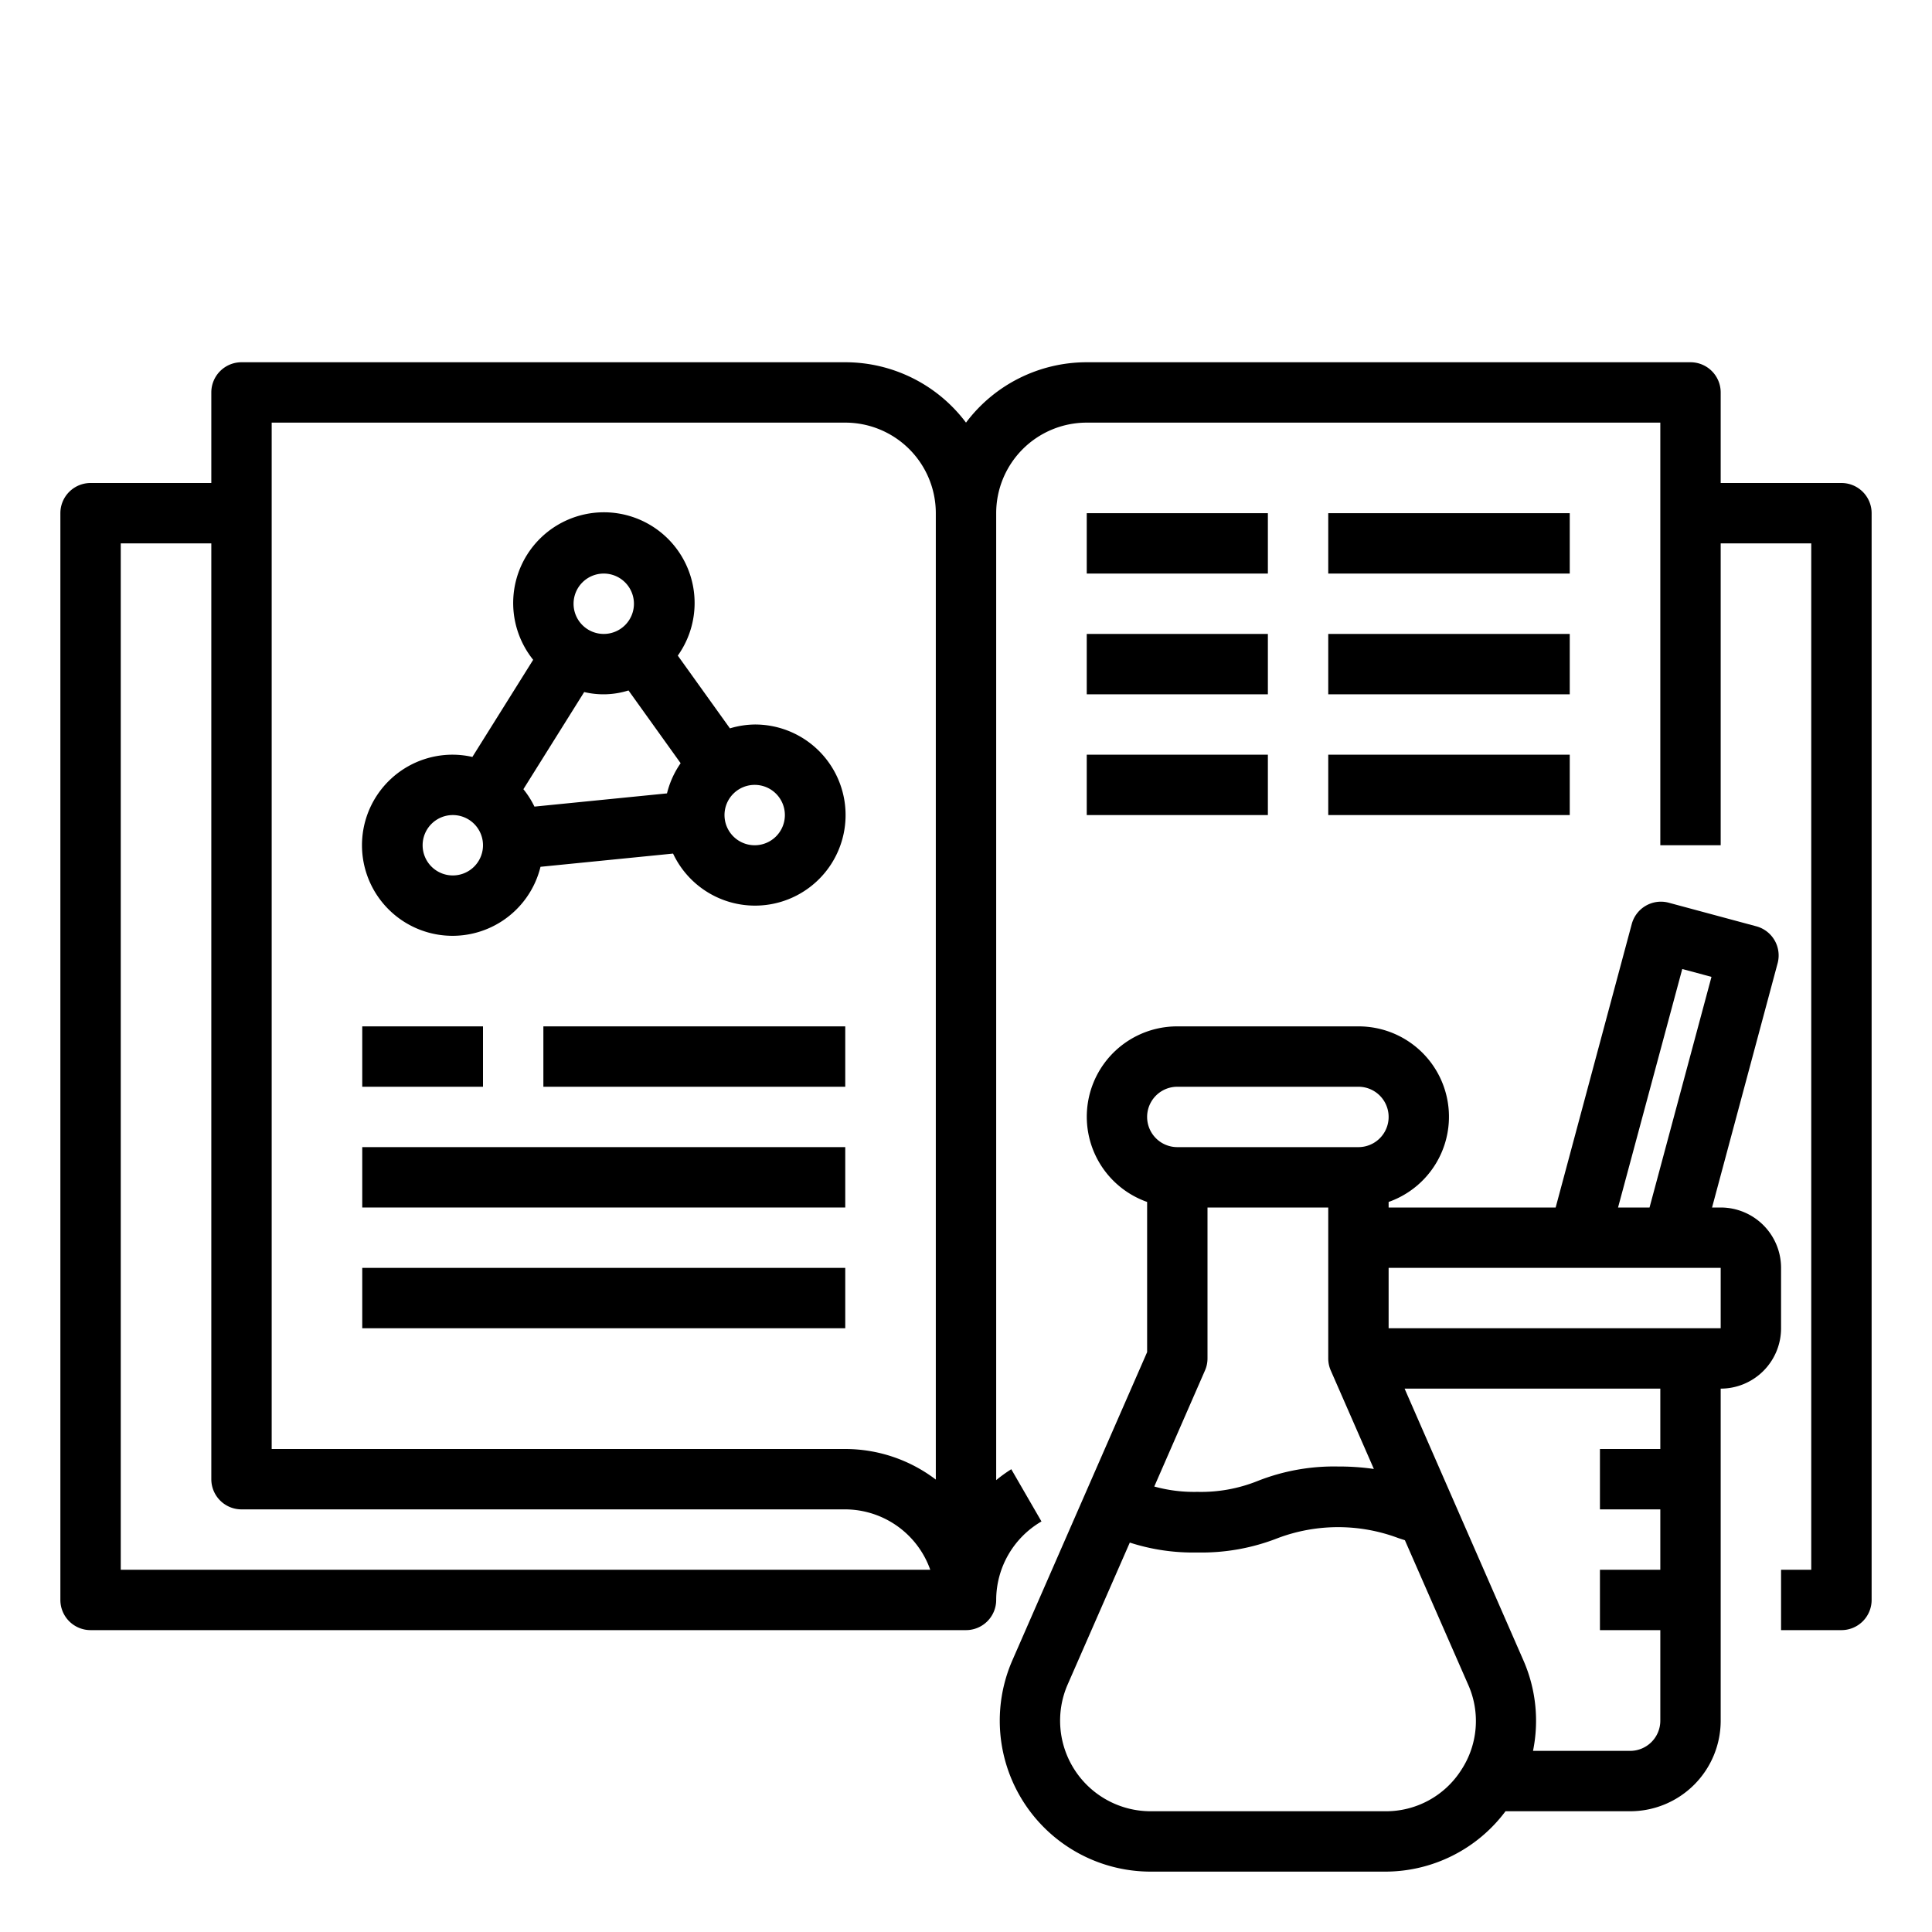 <svg xmlns="http://www.w3.org/2000/svg" viewBox="0 0 64 64" x="0px" y="0px"><g><path d="M61,16H57V13a1,1,0,0,0-1-1H36a5,5,0,0,0-4,2,5,5,0,0,0-4-2H8a1,1,0,0,0-1,1v3H3a1,1,0,0,0-1,1V53a1,1,0,0,0,1,1H32a1,1,0,0,0,1-1,3.015,3.015,0,0,1,1.5-2.6l-1-1.73a4.85,4.85,0,0,0-.5.361V17a3,3,0,0,1,3-3H55V28h2V18h3V52H59v2h2a1,1,0,0,0,1-1V17A1,1,0,0,0,61,16ZM4,18H7V49a1,1,0,0,0,1,1H28a3,3,0,0,1,2.816,2H4ZM31,49.013A4.961,4.961,0,0,0,28,48H9V14H28a3,3,0,0,1,3,3Z"></path><path d="M59,42a2,2,0,0,0-2-2h-.286l2.172-8.091a1,1,0,0,0-.706-1.224l-2.9-.781a1,1,0,0,0-1.226.706L51.533,40H46v-.184A2.993,2.993,0,0,0,45,34H39a2.993,2.993,0,0,0-1,5.816v4.975L33.536,55a5,5,0,0,0,4.58,7h7.768a4.977,4.977,0,0,0,3.988-2H54a3,3,0,0,0,3-3V46a2,2,0,0,0,2-2Zm-3.273-9.9.968.26L54.643,40H53.6ZM40,45V40h4v5a.983.983,0,0,0,.084.4l1.427,3.261a8.074,8.074,0,0,0-1.181-.081,6.878,6.878,0,0,0-2.668.479,5.02,5.02,0,0,1-2,.361,4.942,4.942,0,0,1-1.425-.177L39.916,45.4A.983.983,0,0,0,40,45Zm-1-9h6a1,1,0,0,1,0,2H39a1,1,0,0,1,0-2Zm9.4,22.642A2.954,2.954,0,0,1,45.884,60H38.116a3,3,0,0,1-2.748-4.2l2.058-4.7a6.8,6.8,0,0,0,2.234.328,6.911,6.911,0,0,0,2.679-.48,5.681,5.681,0,0,1,3.975,0c.073.026.152.049.225.074L48.632,55.8A2.955,2.955,0,0,1,48.4,58.642ZM55,48H53v2h2v2H53v2h2v3a1,1,0,0,1-1,1H50.783a4.984,4.984,0,0,0-.319-3l-3.935-9H55Zm2-4H46V42H57Z"></path><path d="M25,24a2.965,2.965,0,0,0-.82.128l-1.727-2.41a3.005,3.005,0,1,0-4.791.139l-2.014,3.218A2.953,2.953,0,0,0,15,25a3,3,0,1,0,2.905,3.714l4.391-.438A3,3,0,1,0,25,24Zm-7.662,2.143,2.014-3.218a2.753,2.753,0,0,0,1.468-.053l1.727,2.41a2.994,2.994,0,0,0-.452,1l-4.391.438A2.963,2.963,0,0,0,17.338,26.143ZM20,19a1,1,0,1,1-1,1A1,1,0,0,1,20,19ZM15,29a1,1,0,1,1,1-1A1,1,0,0,1,15,29Zm10-1a1,1,0,1,1,1-1A1,1,0,0,1,25,28Z"></path><rect x="12" y="34" width="4" height="2"></rect><rect x="18" y="34" width="10" height="2"></rect><rect x="12" y="38" width="16" height="2"></rect><rect x="12" y="42" width="16" height="2"></rect><rect x="36" y="17" width="6" height="2"></rect><rect x="44" y="17" width="8" height="2"></rect><rect x="36" y="21" width="6" height="2"></rect><rect x="44" y="21" width="8" height="2"></rect><rect x="36" y="25" width="6" height="2"></rect><rect x="44" y="25" width="8" height="2"></rect></g></svg>